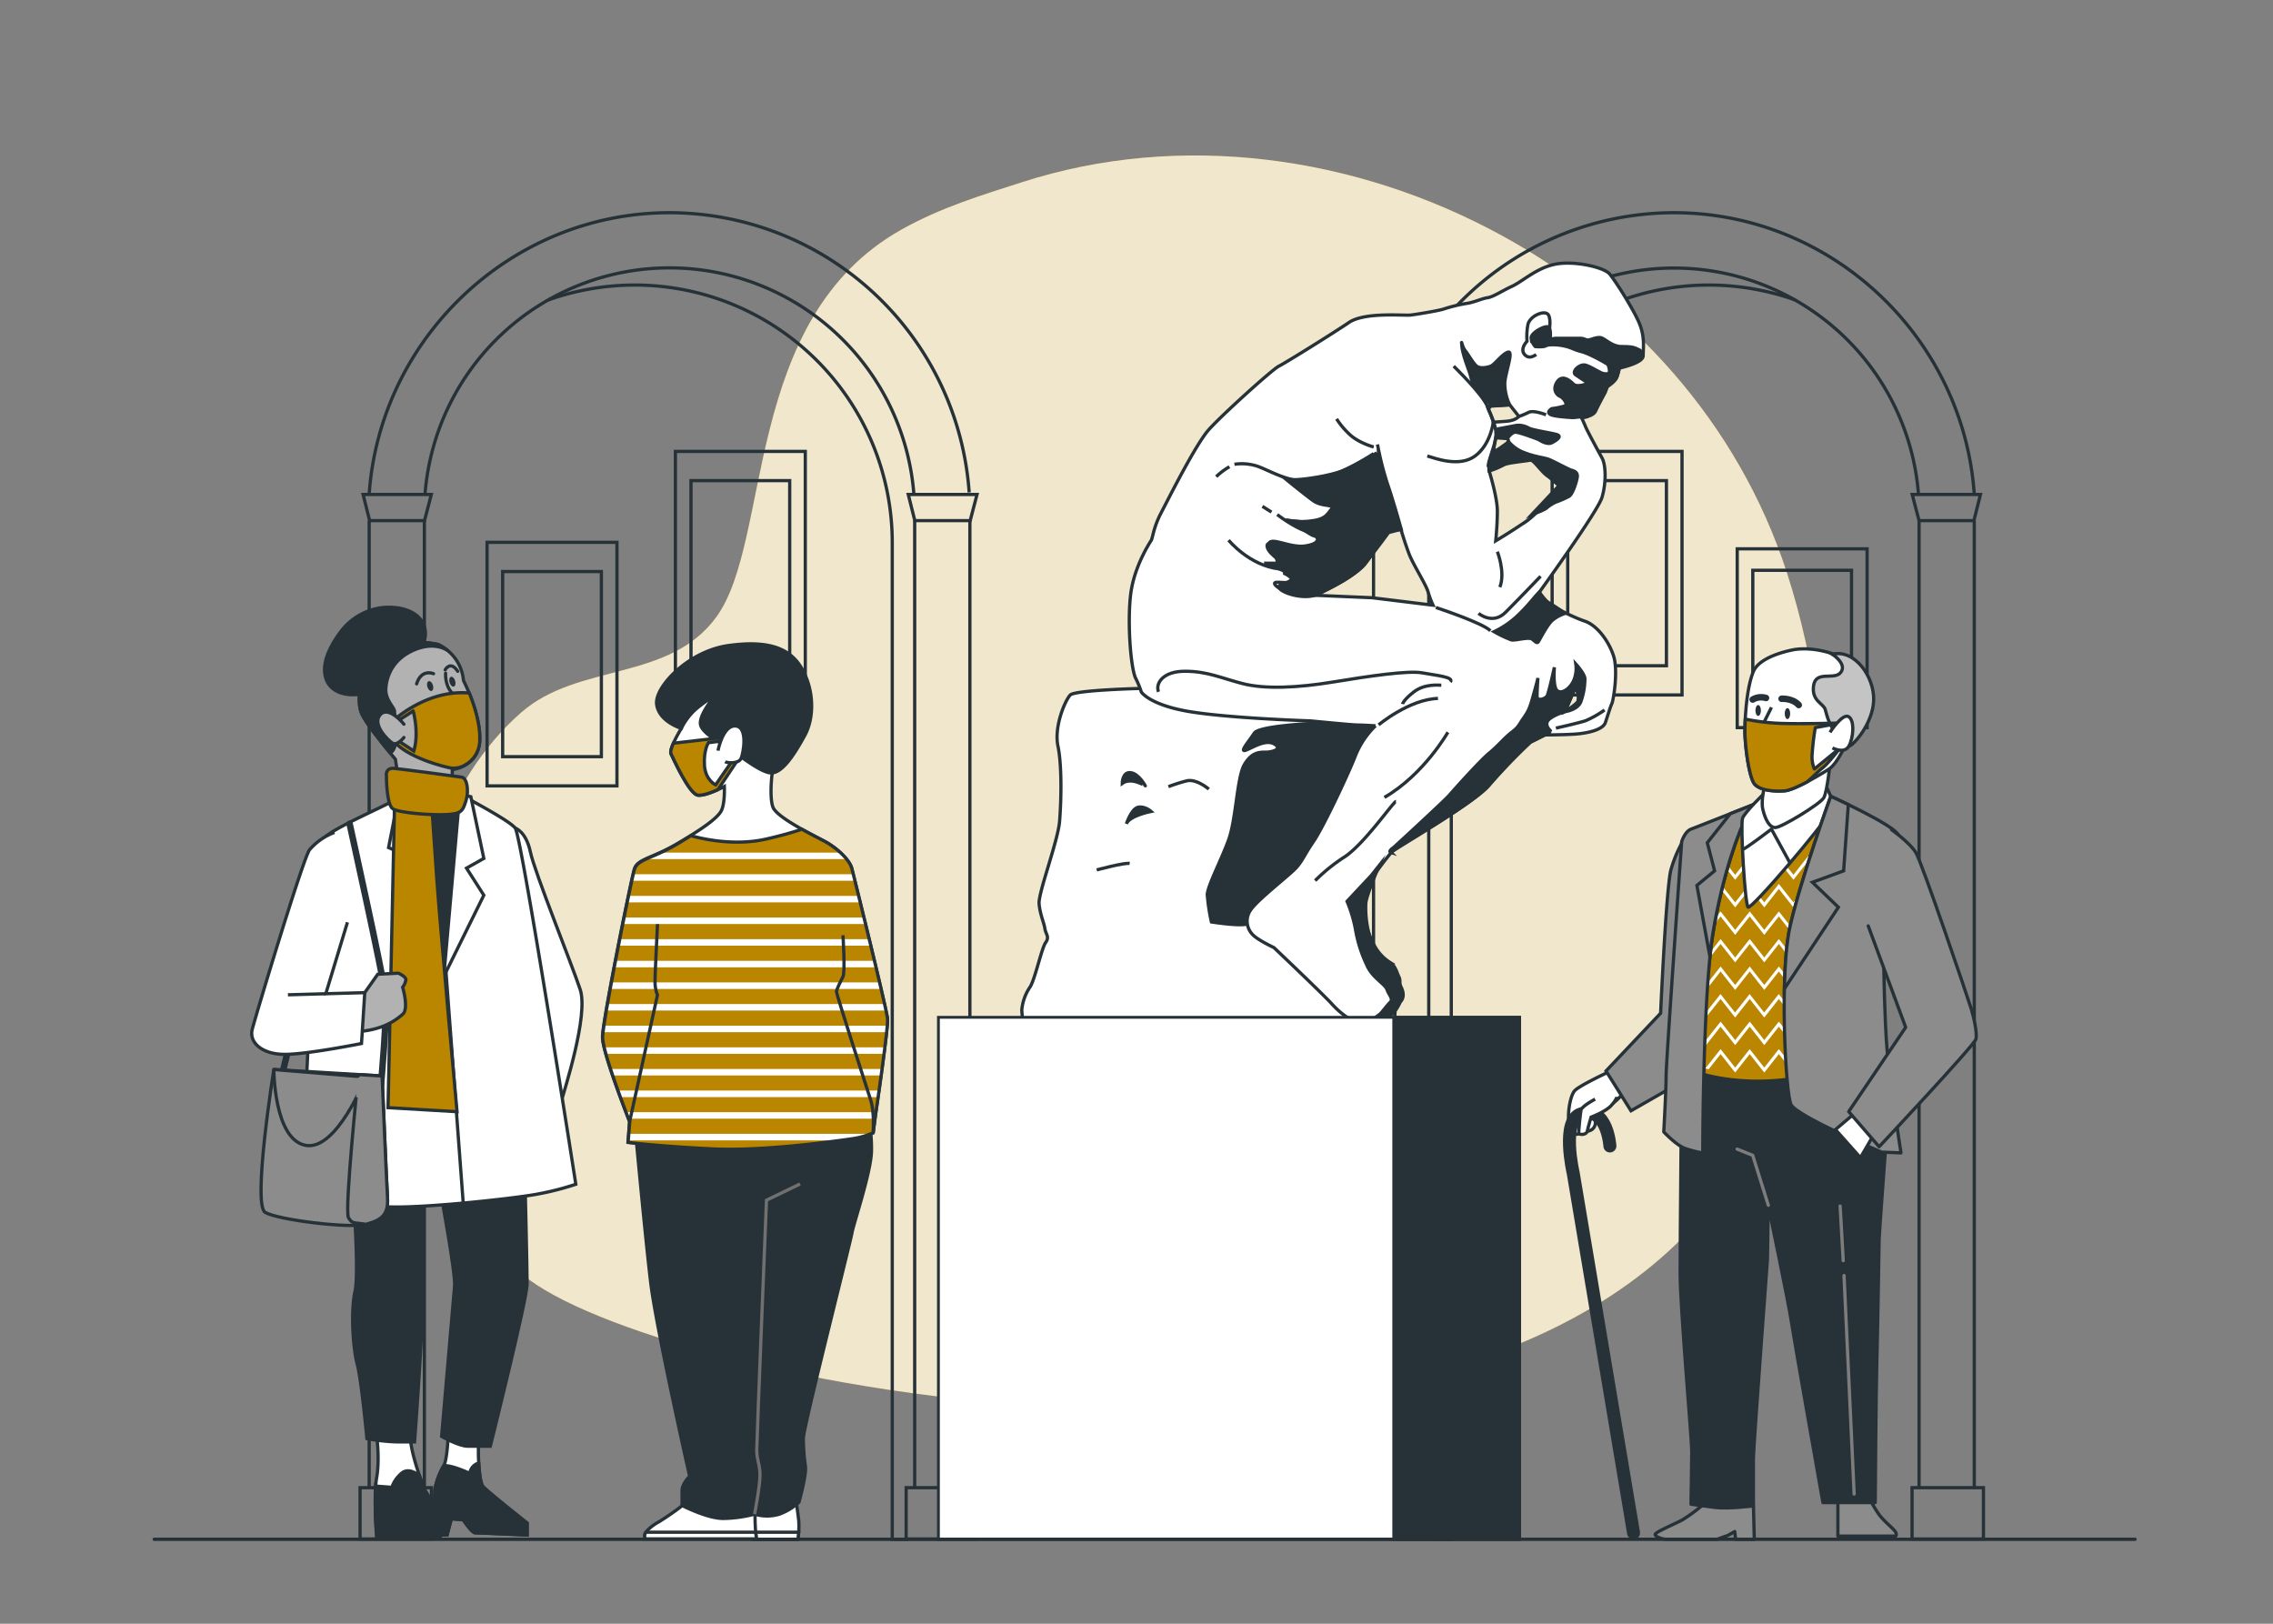 <svg xmlns="http://www.w3.org/2000/svg" viewBox="0 0 700 500"><rect x="0" y="0" width="700" height="500" fill="#808080" stroke="none"/><g id="freepik--background-simple--inject-106"><path d="M540.73,349.84c25.5-51,27.22-118.91,9.61-173.37-15.16-46.89-48.89-82.65-87.85-103.95-45.2-24.71-99.08-32.06-147.58-16.47-12.77,4.1-25.19,7.86-37.22,14.6-49.32,27.62-39.8,95.69-57.1,119.37-14.56,19.92-42.4,14-60,29.31-47.36,41.2-47.48,145.32,7.16,177.87C225.78,431.73,477.56,476.12,540.73,349.84Z" style="fill:#BA8600"></path><path d="M540.73,349.84c25.5-51,27.22-118.91,9.61-173.37-15.16-46.89-48.89-82.65-87.85-103.95-45.2-24.71-99.08-32.06-147.58-16.47-12.77,4.1-25.19,7.86-37.22,14.6-49.32,27.62-39.8,95.69-57.1,119.37-14.56,19.92-42.4,14-60,29.31-47.36,41.2-47.48,145.32,7.16,177.87C225.78,431.73,477.56,476.12,540.73,349.84Z" style="fill:#fff;opacity:0.8"></path></g><g id="freepik--Pictures--inject-106"><rect x="208" y="139" width="40" height="75" style="fill:none;stroke:#263238;stroke-miterlimit:10"></rect><rect x="212.8" y="148" width="30.4" height="57" style="fill:none;stroke:#263238;stroke-miterlimit:10"></rect><rect x="478" y="139" width="40" height="75" style="fill:none;stroke:#263238;stroke-miterlimit:10"></rect><rect x="482.8" y="148" width="30.4" height="57" style="fill:none;stroke:#263238;stroke-miterlimit:10"></rect><rect x="535" y="169" width="40" height="55.06" style="fill:none;stroke:#263238;stroke-miterlimit:10"></rect><rect x="539.8" y="175.61" width="30.4" height="41.85" style="fill:none;stroke:#263238;stroke-miterlimit:10"></rect><rect x="150" y="167" width="40" height="75" style="fill:none;stroke:#263238;stroke-miterlimit:10"></rect><rect x="154.8" y="176" width="30.4" height="57" style="fill:none;stroke:#263238;stroke-miterlimit:10"></rect></g><g id="freepik--Gates--inject-106"><path d="M168.8,92.39a79.27,79.27,0,0,1,26.71-4.61h0a79.28,79.28,0,0,1,79.27,79.28V474h5" style="fill:none;stroke:#263238;stroke-miterlimit:10"></path><path d="M113.69,458.08V160.32m185,0V458m-185-305.81c3.29-48,43.64-86.69,92.5-86.69a92.62,92.62,0,0,1,92.28,86.13m-17,.93a75.5,75.5,0,0,0-150.56-.65M281.69,458.12V160.32m-151,0V458.08" style="fill:none;stroke:#263238;stroke-miterlimit:10"></path><polygon points="130.73 160.32 113.83 160.32 111.82 152.26 132.83 152.26 130.73 160.32" style="fill:none;stroke:#263238;stroke-miterlimit:10"></polygon><polygon points="298.78 160.32 281.73 160.32 279.71 152.26 300.89 152.26 298.78 160.32" style="fill:none;stroke:#263238;stroke-miterlimit:10"></polygon><rect x="110.89" y="458.1" width="21.99" height="15.8" style="fill:none;stroke:#263238;stroke-miterlimit:10"></rect><rect x="279.06" y="458.1" width="21.99" height="15.8" style="fill:none;stroke:#263238;stroke-miterlimit:10"></rect><path d="M552.93,92.39a79.31,79.31,0,0,0-26.71-4.61h0a79.29,79.29,0,0,0-79.28,79.28V474h-5" style="fill:none;stroke:#263238;stroke-miterlimit:10"></path><path d="M608,458.08V160.32m-185,0V458M608,152.19c-3.28-48-43.63-86.69-92.49-86.69a92.61,92.61,0,0,0-92.28,86.13m17,.93a75.51,75.51,0,0,1,150.57-.65M440,458.12V160.32m151,0V458.08" style="fill:none;stroke:#263238;stroke-miterlimit:10"></path><polygon points="591 160.32 607.89 160.32 609.91 152.26 588.89 152.26 591 160.32" style="fill:none;stroke:#263238;stroke-miterlimit:10"></polygon><polygon points="422.94 160.32 440 160.32 442.01 152.26 420.83 152.26 422.94 160.32" style="fill:none;stroke:#263238;stroke-miterlimit:10"></polygon><rect x="588.84" y="458.1" width="21.99" height="15.8" transform="translate(1199.67 932) rotate(180)" style="fill:none;stroke:#263238;stroke-miterlimit:10"></rect><rect x="420.68" y="458.1" width="21.99" height="15.8" transform="translate(863.34 932) rotate(180)" style="fill:none;stroke:#263238;stroke-miterlimit:10"></rect></g><g id="freepik--character-3--inject-106"><path d="M524.87,463a50.33,50.33,0,0,1-6.73,5c-2.64,1.44-8.65,3.85-8.41,4.57s2.16,1.44,3.85,1.44h15.14l3.36-1.2,2.16-1.2.25,2.4h5.76L540,463.67Z" style="fill:#8c8c8c;stroke:#263238;stroke-linecap:round;stroke-linejoin:round"></path><path d="M566,461.5V473h17.78s.48-.24,0-1.2-3.36-3.13-5-5.29a37,37,0,0,1-3.36-5.77Z" style="fill:#8c8c8c;stroke:#263238;stroke-linecap:round;stroke-linejoin:round"></path><path d="M517.9,331.25s-.48,50.23-.48,60.8S521,443,521,446.84s-.24,16.35-.24,16.35,3.36.48,7.45,1,11.77-.48,11.77-.48V449c0-3.13,4.33-61.29,4.33-61.29l.24-16.58s6.25,30,7,35.09,9.85,56.47,9.85,56.47h16.1s.24-34.36.48-42.77.72-36.77.72-38.21,2.41-33.89,2.41-33.89l-3.85-19.47-58.4-1.44Z" style="fill:#263238;stroke:#263238;stroke-linecap:round;stroke-linejoin:round"></path><polyline points="544.58 371.14 539.77 355.76 534.97 353.84" style="fill:none;stroke:#7d7d7d;stroke-linecap:round;stroke-linejoin:round"></polyline><line x1="566.69" y1="371.38" x2="567.65" y2="388.2" style="fill:none;stroke:#7d7d7d;stroke-linecap:round;stroke-linejoin:round"></line><line x1="567.89" y1="392.77" x2="571.01" y2="460.06" style="fill:none;stroke:#7d7d7d;stroke-linecap:round;stroke-linejoin:round"></line><path d="M496,329.81s-9.37,4.32-11,6-2.64,8.66-1.44,11.78,3.36,1,5.28.72a2.57,2.57,0,0,0,2.41-3.12c-.24-1.44.48-2.89,1.44-3.13s5.77-2.88,7.21-5.76S496,329.81,496,329.81Z" style="fill:#fff;stroke:#263238;stroke-miterlimit:10"></path><path d="M495.79,352.88S495,340.52,486.9,343c-6.25,1.93-2.4,18.27-2.4,18.27l18.57,110.76" style="fill:none;stroke:#263238;stroke-linecap:round;stroke-miterlimit:10;stroke-width:4px"></path><path d="M491.23,338.46s-4.09,2.16-4.33,3.36-.72,6.25-.72,7,2.4.72,2.64-.48S490,344,490,344s4.56-1.69,6.24-3.61,1.69-2.64,1.69-2.64" style="fill:#fff;stroke:#263238;stroke-miterlimit:10"></path><path d="M519.83,256.51A39.49,39.49,0,0,0,514.54,268c-1.44,6-3.13,44-3.13,44l-16.82,17.79,7.69,12.25,13-7.45s2.16-17.54,4.08-32,5-44,5.29-44.94S522,254.59,519.83,256.51Z" style="fill:#8c8c8c;stroke:#263238;stroke-miterlimit:10"></path><path d="M519.34,329.09s14.66,6.72,36.53,2.4c0,0,.24-2.4,5.53-29.8s8.89-49,8.89-49a21.8,21.8,0,0,0-9.37-5.76c-5.77-1.69-22.59,2.64-27.64,4.8S519.34,319,519.34,329.09Z" style="fill:#BA8600;stroke:#263238;stroke-linecap:round;stroke-linejoin:round"></path><path d="M556.79,314.58l-4.49,5.7-4.48-5.7-4.49,5.7-4.48-5.7-4.49,5.7-4.48-5.7-4.49,5.7-3.77-4.8q-.09.69-.15,1.35l3.92,5,4.49-5.69,4.48,5.69,4.49-5.69,4.48,5.69,4.49-5.69,4.48,5.69,4.49-5.69.74.94c.07-.4.15-.82.23-1.24Z" style="fill:#fff"></path><path d="M525.39,296.36l4.49-5.69,4.48,5.69,4.49-5.69,4.48,5.69,4.49-5.69,4.48,5.69,4.49-5.69,4.48,5.69.27-.34.39-2-.66.83-4.48-5.69-4.49,5.69-4.48-5.69-4.49,5.69-4.48-5.69-4.49,5.69-4.48-5.69-4.49,5.69-.87-1.11c-.06.43-.13.86-.19,1.29Z" style="fill:#fff"></path><path d="M529.62,265.56l.26-.33,4.48,5.69,4.49-5.69,4.48,5.69,4.49-5.69,4.48,5.69,4.49-5.69,4.48,5.69,4.48-5.69,1.16,1.47c.08-.43.15-.85.22-1.26l-1.38-1.74-4.48,5.69-4.48-5.69-4.49,5.69-4.48-5.69-4.49,5.69-4.48-5.69-4.49,5.69L530,263.87C529.88,264.42,529.75,265,529.62,265.56Z" style="fill:#fff"></path><path d="M555.94,325.67c.1-.58.22-1.23.36-2l-4,5.08-4.48-5.7-4.49,5.7-4.48-5.7-4.49,5.7-4.48-5.7-4.49,5.7-4.48-5.7-.07.08c-.05.61-.09,1.18-.12,1.7l.19-.24,3.23,4.1c.61.18,1.3.37,2.06.57l3.68-4.67,4.48,5.69,4.49-5.69,4.48,5.69,4.49-5.69,4.45,5.64h.08Z" style="fill:#fff"></path><path d="M561.27,277.87l-4.48-5.69-4.49,5.69-4.48-5.69-4.49,5.69-4.48-5.69-4.49,5.69-4.48-5.69L527.66,275c-.12.66-.25,1.33-.37,2l2.59-3.28,4.48,5.69,4.49-5.69,4.48,5.69,4.49-5.69,4.48,5.69,4.49-5.69,4.48,5.69,4.37-5.55.27-1.48-.16-.19Z" style="fill:#fff"></path><path d="M529.88,299.15l4.48,5.69,4.49-5.69,4.48,5.69,4.49-5.69,4.48,5.69,4.49-5.69,3.34,4.25.24-1.24-3.58-4.54-4.49,5.69-4.48-5.69-4.49,5.69-4.48-5.69-4.49,5.69-4.48-5.69-4.49,5.69-1.91-2.43-.18,1.31,2.09,2.65Z" style="fill:#fff"></path><path d="M529.88,307.63l4.48,5.7,4.49-5.7,4.48,5.7,4.49-5.7,4.48,5.7,4.49-5.7,2,2.59c.08-.4.16-.82.24-1.24l-2.27-2.88-4.49,5.69-4.48-5.69-4.49,5.69-4.48-5.69-4.49,5.69-4.48-5.69-4.49,5.69-2.88-3.66c-.06.45-.12.89-.17,1.32l3,3.88Z" style="fill:#fff"></path><path d="M556.79,280.66l-4.49,5.69-4.48-5.69-4.49,5.69-4.48-5.69-4.49,5.69-4.48-5.69-4.13,5.24c-.11.64-.21,1.28-.31,1.93l4.44-5.64,4.48,5.69,4.49-5.69,4.48,5.69,4.49-5.69,4.48,5.69,4.49-5.69,4.48,5.69,2.36-3c.12-.68.25-1.34.37-2l-2.73,3.46Z" style="fill:#fff"></path><path d="M543.38,246.41s-20.67,8.18-22.59,8.9-2.89,3.84-2.89,3.84-4.8,67.77-4.8,72.1-.72,17.3-.72,17.3,3.84,4.09,6.48,5.05a36.08,36.08,0,0,0,5.53,1.44s0-48.3,3.13-67.53,8.65-33.16,10.33-35.81S543.38,246.41,543.38,246.41Z" style="fill:#8c8c8c;stroke:#263238;stroke-linecap:round;stroke-linejoin:round"></path><path d="M543.38,246.41l-10.53,4.16-7.07,8.94,2.25,8.65-5.45,4.49,4,21.88c.27-2.61.56-5,.9-7,3.12-19.23,8.65-33.16,10.33-35.81S543.38,246.41,543.38,246.41Z" style="fill:#8c8c8c;stroke:#263238;stroke-linecap:round;stroke-miterlimit:10"></path><path d="M543.38,244.25s-6,5.77-6.73,7.69.72,26.44,1.68,27.4,23.55-25.72,24.75-28.6,1.45-3.84.72-5.53-1.2-2.64-1.2-2.64Z" style="fill:#fff;stroke:#263238;stroke-linecap:round;stroke-linejoin:round"></path><path d="M536.65,261.56c.72,0,8.89-6.25,8.89-6.25l5.53,10.09" style="fill:#fff;stroke:#263238;stroke-linecap:round;stroke-linejoin:round"></path><path d="M563.8,245.21s-9.13,25.24-12.49,39.9-1.44,51.43.24,55,27.88,14.66,27.88,14.66l6,.24s-3.6-23.07-4.32-32.2-1-24-1-28.36,5.76-34.13,4.56-37.25S563.8,245.21,563.8,245.21Z" style="fill:#8c8c8c;stroke:#263238;stroke-linecap:round;stroke-linejoin:round"></path><path d="M569.21,247.76c-3.09-1.5-5.41-2.55-5.41-2.55s-9.13,25.24-12.49,39.9c-1.09,4.76-1.63,11.85-1.79,19.38l16.63-25.12-8-7.69,9.62-3.52Z" style="fill:#8c8c8c;stroke:#263238;stroke-linecap:round;stroke-miterlimit:10"></path><path d="M563.8,233.2s-1,10.57-2.16,12.49-13,9.14-14.9,9.14-3.12-2.65-3.84-5.53c-.53-2.11.1-5.37.47-7,.14-.59.25-1,.25-1Z" style="fill:#fff;stroke:#263238;stroke-linecap:round;stroke-linejoin:round"></path><path d="M552.75,200s-10.57,1.68-12.74,6.73-2.64,14.66-2.64,18.51,1.2,14.42,3.12,16.34,6.24,2.14,9.14,1.92c3.12-.24,11.53-5.29,13.69-6.73s4.33-6,4.33-6a31.85,31.85,0,0,1,4.57-5.52c2.4-2.17,3.6-11.54,1.68-16.83S560.92,198.83,552.75,200Z" style="fill:#fff;stroke:#263238;stroke-miterlimit:10"></path><path d="M564.29,201.47s4.56,2.89,2.64,5.53-7.69-.72-8.41,4.09,3.12,5.52,3.6,7.45,1.68,6,3.37,6.73,2.4,4.8,3.84,4.56,7.45-7,7.69-14.18S571.25,199.79,564.29,201.47Z" style="fill:#c4c4c4;stroke:#263238;stroke-miterlimit:10"></path><path d="M566.93,222.62s-14.9.48-20.91,0a66,66,0,0,1-8.54-1.19c-.08,1.53-.11,2.87-.11,3.84,0,3.84,1.2,14.42,3.12,16.34s6.24,2.14,9.14,1.92c1.5-.12,4.25-1.35,6.92-2.77,2-1.69,3.46-3.33,4.61-4.2,1.92-1.44,5.53-6.25,5.53-6.25l-7.93,6.49a9.84,9.84,0,0,1-.72-4.08,82.28,82.28,0,0,1,1-8.66Z" style="fill:#BA8600;stroke:#263238;stroke-linecap:round;stroke-linejoin:round"></path><path d="M548.66,215.17s3.37-.24,5.29,1.93" style="fill:none;stroke:#263238;stroke-linecap:round;stroke-miterlimit:10;stroke-width:2px"></path><path d="M543.86,214.93a5.14,5.14,0,0,0-4.09.48" style="fill:none;stroke:#263238;stroke-linecap:round;stroke-miterlimit:10;stroke-width:2px"></path><path d="M551.31,219.74c0,.93-.38,1.68-.84,1.68s-.84-.75-.84-1.68.37-1.68.84-1.68S551.31,218.81,551.31,219.74Z" style="fill:#263238"></path><path d="M542.3,218.78c0,.93-.38,1.68-.85,1.68s-.84-.75-.84-1.68.38-1.68.84-1.68S542.3,217.85,542.3,218.78Z" style="fill:#263238"></path><line x1="545.54" y1="217.82" x2="543.38" y2="222.14" style="fill:none;stroke:#263238;stroke-miterlimit:10"></line><path d="M563.56,225.51s3.85-6,5.77-4.81,1.44,6.73,0,9.13-5,.48-5,.48" style="fill:#fff;stroke:#263238;stroke-miterlimit:10"></path><polygon points="571.5 342.54 565.25 347.83 572.94 356.48 577.26 349.03 571.5 342.54" style="fill:#fff;stroke:#263238;stroke-linecap:round;stroke-linejoin:round"></polygon><path d="M575.34,285.11l11.54,31.24L569.33,342.3l9.37,10.82S608,321.88,608.5,320s-.72-7-1.44-9.37S591.92,265.64,590,262.52s-7.45-7-7.45-7" style="fill:#8c8c8c;stroke:#263238;stroke-linecap:round;stroke-linejoin:round"></path></g><g id="freepik--character-2--inject-106"><path d="M231.71,474h14a25,25,0,0,0,.27-5.73c-.27-2.46-.82-6.14-.82-6.14l-14.87.14Z" style="fill:#fff;stroke:#263238;stroke-miterlimit:10"></path><path d="M231.46,471.87l.25,2.13h14s.16-.94.26-2.18h-13.9Z" style="fill:#fff;stroke:#263238;stroke-miterlimit:10"></path><path d="M210.83,463.08a88.56,88.56,0,0,1-7.78,5.46c-2.31,1.23-4.5,3.14-4.5,4.23v1.09h34.38a57.43,57.43,0,0,1-.4-6.82,17.51,17.51,0,0,0-.55-5.32l-19.92-1Z" style="fill:#fff;stroke:#263238;stroke-miterlimit:10"></path><path d="M232.66,471.82H198.93a1.82,1.82,0,0,0-.38.95v1.09h34.38A9.48,9.48,0,0,0,232.66,471.82Z" style="fill:#fff;stroke:#263238;stroke-miterlimit:10"></path><path d="M195.72,348.58s3,32.34,4.67,46.34,12,59.66,12,59.66-2.34,2.34-2.34,4.34v4.66s7.67,4,12.67,4a40,40,0,0,0,9.67-1.33,13.14,13.14,0,0,0,7.66,0,17.82,17.82,0,0,0,6-3.67s2.34-8.33,2-11a66,66,0,0,1-.66-8.66c0-3.34,14.66-61,15-63.34s6-19,6-25.33a46.83,46.83,0,0,0-1-10.33l-69.34.66S196.05,344.92,195.72,348.58Z" style="fill:#263238;stroke:#263238;stroke-miterlimit:10"></path><path d="M246.39,364.58l-10.34,5s-3,74-3,77,1,4.34,1,7.67-1.66,12-1.66,12" style="fill:none;stroke:#707070;stroke-miterlimit:10"></path><path d="M209.83,224.28s-3.92,6.38-3.18,7.85,5.64,12.5,8.33,12.75,8.09-2.7,8.09-2.7.25,5.39-1,7.6-5.64,5.39-13.48,10-12.26,4.66-13.24,7.84-9.81,46.83-9.81,51.73,8.34,26,8.34,26l-.49,6.37s10.05,1.23,26.23,2,39.71-2.7,43.15-3.19a25,25,0,0,0,6.12-1.71l.74-5.64s3.92-26.48,3.68-29.42-10.3-43.63-11-46.33-4.66-6.37-8.34-8.34-14.71-7.35-15.93-10.54-.25-12,.24-12.74,4.17-3.44-.73-14-13.24-15-19.86-12S209.83,224.28,209.83,224.28Z" style="fill:#fff;stroke:#263238;stroke-miterlimit:10"></path><path d="M224.54,230.17s-8.33-3.93-8.82-7.11,4.66-9.07,4.66-9.07-5.15,3.18-7.36,5.64a19.81,19.81,0,0,0-3.19,4.65s-6.86-2-7.6-7.35S212,200.5,224.3,198.79s19.12.73,22.8,7.35,3.67,15,.73,20.35S241,238.26,237.29,238,224.54,230.17,224.54,230.17Z" style="fill:#263238;stroke:#263238;stroke-miterlimit:10"></path><path d="M226.5,232.86l-6.12,8.83s-3.19-1.47-3.44-6.13,1.23-6.86,1.23-6.86l5.64-.74v-1l-16.43,1.9c-.61,1.38-1,2.68-.73,3.25.73,1.47,5.64,12.5,8.33,12.75,1.64.14,4.27-.88,6.08-1.71.34-.44.54-.75.54-.75l5.39-8.09Z" style="fill:#BA8600;stroke:#263238;stroke-miterlimit:10"></path><path d="M221.11,231.15s1.47-7.85,5.39-7.6,2.46,8.33,1.72,10-4.17,1.47-4.9,1" style="fill:#fff;stroke:#263238;stroke-miterlimit:10"></path><path d="M268.91,348.82l.74-5.64s3.92-26.48,3.68-29.42-10.3-43.63-11-46.33-4.66-6.37-8.34-8.34c-1.51-.8-4.25-2.18-7.05-3.75-2.9,1-6.51,2-10.85,3-9.58,2.21-19.16.13-23.33-1q-1.87,1.17-4.12,2.51c-7.85,4.66-12.26,4.66-13.24,7.84s-9.81,46.83-9.81,51.73,8.34,26,8.34,26l-.49,6.37s10.05,1.23,26.23,2,39.71-2.7,43.15-3.19A25,25,0,0,0,268.91,348.82Z" style="fill:#BA8600"></path><path d="M188,329.16c.22.66.44,1.33.67,2h82.69c.09-.66.18-1.33.28-2Z" style="fill:#fff"></path><path d="M186.06,322.5c.14.62.31,1.29.51,2h85.68c.09-.68.18-1.35.26-2Z" style="fill:#fff"></path><path d="M270.43,337.82c.09-.63.18-1.3.28-2H190.3c.25.69.49,1.36.73,2Z" style="fill:#fff"></path><path d="M263.26,271.21c-.2-.77-.36-1.44-.51-2H195c-.12.55-.27,1.22-.45,2Z" style="fill:#fff"></path><path d="M193.61,349.15l-.15,2h64.91c2.16-.29,3.71-.52,4.42-.62a26.43,26.43,0,0,0,5.32-1.38Z" style="fill:#fff"></path><path d="M269.75,342.48h-77c.31.82.57,1.51.77,2h75.93l.17-1.3S269.69,342.93,269.75,342.48Z" style="fill:#fff"></path><path d="M186,315.84c-.11.77-.2,1.43-.26,2h87.36c.08-.74.14-1.42.19-2Z" style="fill:#fff"></path><path d="M192.16,282.53c-.13.66-.26,1.33-.4,2h74.78c-.16-.67-.33-1.34-.49-2Z" style="fill:#fff"></path><path d="M193.54,275.87c-.14.64-.28,1.31-.42,2h71.79l-.5-2Z" style="fill:#fff"></path><path d="M187.05,309.18c-.12.69-.24,1.36-.35,2h86.14c-.12-.59-.27-1.26-.44-2Z" style="fill:#fff"></path><path d="M198.88,264.55h61.78a20.57,20.57,0,0,0-1.89-2H203.42C201.6,263.39,200.09,264,198.88,264.55Z" style="fill:#fff"></path><path d="M188.26,302.52c-.13.67-.25,1.34-.37,2h83.45c-.15-.65-.31-1.31-.47-2Z" style="fill:#fff"></path><path d="M189.52,295.86c-.12.67-.25,1.33-.38,2h80.62c-.15-.66-.31-1.33-.47-2Z" style="fill:#fff"></path><path d="M190.83,289.2c-.13.66-.27,1.33-.4,2h77.73l-.48-2Z" style="fill:#fff"></path><path d="M268.91,348.82l.74-5.64s3.92-26.48,3.68-29.42-10.3-43.63-11-46.33-4.66-6.37-8.34-8.34c-1.51-.8-4.25-2.18-7.05-3.75-2.9,1-6.51,2-10.85,3-9.58,2.21-19.16.13-23.33-1q-1.87,1.17-4.12,2.51c-7.85,4.66-12.26,4.66-13.24,7.84s-9.81,46.83-9.81,51.73,8.34,26,8.34,26l-.49,6.37s10.05,1.23,26.23,2,39.71-2.7,43.15-3.19A25,25,0,0,0,268.91,348.82Z" style="fill:none;stroke:#263238;stroke-miterlimit:10"></path><path d="M193.9,345.39l8.58-39a10.63,10.63,0,0,1-.74-4.42c0-2.94.74-16.66.74-17.4" style="fill:none;stroke:#263238;stroke-miterlimit:10"></path><path d="M259.6,288s.73,11.28,0,12.75-2,3.92-2,4.66,9.31,29.66,10.54,33.34.73,10.05.73,10.05" style="fill:none;stroke:#263238;stroke-miterlimit:10"></path></g><g id="freepik--character-1--inject-106"><path d="M138,442.67s-.33,7-1.33,8.66a21.86,21.86,0,0,0-2.67,7c-.33,2.34,0,14.34,0,14.34h3.67l1.33-5,3.67.33s2.66,4,3.66,4,16,.67,16,.67V469s-12.66-10-13.66-11.33-1.34-7.67-1.34-10.34v-4Z" style="fill:#fff;stroke:#263238;stroke-miterlimit:10"></path><path d="M134,472.67h3.67l1.33-5,3.67.33s2.66,4,3.66,4,16,.67,16,.67V469s-12.66-10-13.66-11.33c-.69-.92-1.06-4.21-1.23-7a1.57,1.57,0,0,0-1.11.36,3.8,3.8,0,0,0-1.66,2.67s-5.67-2.67-8-2.34a21.86,21.86,0,0,0-2.67,7C133.67,460.67,134,472.67,134,472.67Z" style="fill:#263238;stroke:#263238;stroke-miterlimit:10"></path><path d="M135.67,367s4.66,25,4.33,29-4,46.33-4,46.33,5.33,3,8,3h7s11.33-45.33,11.33-50-.66-32.33-.66-32.33Z" style="fill:#263238;stroke:#263238;stroke-miterlimit:10"></path><path d="M116,442s1,7.33,0,13,0,18,0,18h19.67a6.84,6.84,0,0,0,.66-5.67c-1-3.33-4.66-6-6-9.66s-3.66-10.34-4-15S116,442,116,442Z" style="fill:#fff;stroke:#263238;stroke-miterlimit:10"></path><path d="M136.33,467.33c-1-3.33-4.66-6-6-9.66-.34-.95-.75-2.09-1.18-3.35H129s-3-2.66-5.33-.66a9.88,9.88,0,0,0-3,4.33l-5-.38A126.06,126.06,0,0,0,116,473h19.67A6.84,6.84,0,0,0,136.33,467.33Z" style="fill:#263238;stroke:#263238;stroke-miterlimit:10"></path><path d="M108.67,366.33s2,25.34.66,31.34S108.67,415,110,420s3,23,3,23a61.38,61.38,0,0,0,9,1h5.67S130,413,130,403.67v-37Z" style="fill:#263238;stroke:#263238;stroke-miterlimit:10"></path><path d="M158.67,255s3.33,1,4.66,7.33,12.67,34.34,15.34,42.34-5,31.33-5.67,34-16.67-74.67-17-78S156.33,253.67,158.67,255Z" style="fill:#fff;stroke:#263238;stroke-miterlimit:10"></path><line x1="86.67" y1="331.67" x2="99.67" y2="279" style="fill:#fff;stroke:#263238;stroke-linecap:round;stroke-miterlimit:10;stroke-width:2px"></line><path d="M122.67,245.67l-1.13.67C117,249.05,100.44,255.84,99,259c-1.67,3.67-6.33,110.67-6.33,110.67s18,2,29.66,2,36.34-2.67,43.34-4a87.1,87.1,0,0,0,11.66-3s-16.66-107-18.66-109.67-19.39-11.61-19.39-11.61S127.67,241,122.67,245.67Z" style="fill:#fff;stroke:#263238;stroke-miterlimit:10"></path><line x1="137.33" y1="299" x2="142.67" y2="370.67" style="fill:#fff;stroke:#263238;stroke-miterlimit:10"></line><polygon points="145 245.33 149 264.33 143.67 267.33 149 275.67 137 300 121.33 267.67 126.33 264 119.67 261 122.67 245.67 132.67 242.67 145 245.33" style="fill:#fff;stroke:#263238;stroke-miterlimit:10"></polygon><polygon points="125.33 248.33 137 297 141.33 247.67 131 242.33 125.33 248.33" style="fill:#263238;stroke:#263238;stroke-miterlimit:10"></polygon><path d="M121.5,247.83l-2,93.25,21.25,1.25s-5.25-57.5-6.25-72L133,248.58Z" style="fill:#BA8600;stroke:#263238;stroke-miterlimit:10"></path><path d="M118.87,187a18.83,18.83,0,0,0-14.14,7.78c-2.5,3.4-5.19,8.14-4.73,12.37.83,7.66,9.83,7.66,14.5,5.66s16.17-11.66,16.5-17.16S126.33,187,119.83,187Z" style="fill:#263238;stroke:#263238;stroke-linecap:round;stroke-linejoin:round"></path><path d="M134.9,198.45s-10.8-2.63-17.51,2.62-7.88,14.89-5.84,19,10.22,13.72,10.22,13.72l1.16,7.88,16.35,1.75V237s8.17-.88,8.46-9.05-5-18.38-5-18.38A13.52,13.52,0,0,0,134.9,198.45Z" style="fill:#b2b2b2;stroke:#263238;stroke-linecap:round;stroke-linejoin:round"></path><path d="M120.89,222.09l-.29,5.25c4.09,6.13,17.51,9,17.51,9a6.67,6.67,0,0,0,5.08-.76,8.71,8.71,0,0,0,4.55-7.71c.18-5-1.71-10.74-3.21-14.46C131.3,212.19,120.89,222.09,120.89,222.09Zm6.54,9.16-5.57-3.68-.36-4.94,5.75-3.69S129.14,225.68,127.43,231.25Z" style="fill:#BA8600;stroke:#263238;stroke-miterlimit:10"></path><path d="M134.9,198.45s-10.8-2.63-17.51,2.62-7.88,14.89-5.84,19c1.48,3,6.12,8.76,8.61,11.79a2.62,2.62,0,0,0,1-1c1.83-3.16.33-10.66.33-11.83s-2.83-3.5-2.67-6.83,1.67-9.17,9-12.17c5-2,8.32-.78,10,.24A13.61,13.61,0,0,0,134.9,198.45Z" style="fill:#263238;stroke:#263238;stroke-linecap:round;stroke-linejoin:round"></path><path d="M124.39,223s-4.67-5.84-7.29-2.92,2.33,7.88,3.79,8.76,3.5-1.75,3.5-1.75" style="fill:#b2b2b2;stroke:#263238;stroke-linecap:round;stroke-linejoin:round"></path><path d="M133.32,211c.25.83.07,1.61-.4,1.76s-1.06-.42-1.31-1.24-.06-1.62.41-1.76S133.08,210.16,133.32,211Z" style="fill:#263238"></path><path d="M140.17,209.65c.25.83.07,1.61-.4,1.76s-1.06-.42-1.31-1.24-.06-1.62.41-1.76S139.93,208.82,140.17,209.65Z" style="fill:#263238"></path><path d="M137.23,207.3s-.29,3.73,1.94,6" style="fill:none;stroke:#263238;stroke-linecap:round;stroke-linejoin:round"></path><path d="M133.51,207.45s-3.72-1.64-5.21,3.13" style="fill:none;stroke:#263238;stroke-linecap:round;stroke-linejoin:round"></path><path d="M137.09,206.26s1.63-3,3.87.45" style="fill:none;stroke:#263238;stroke-linecap:round;stroke-linejoin:round"></path><path d="M119,239.08s0,8.75,2,10,12,2,16.5,1.75,5-1,6-4.25.25-7-1.25-7.25S122,236.58,121,236.58,118.75,237.08,119,239.08Z" style="fill:#BA8600;stroke:#263238;stroke-miterlimit:10"></path><path d="M107.67,253.67s10.33,46.66,11,52.66S117.33,334,117.33,334" style="fill:none;stroke:#263238;stroke-linecap:round;stroke-miterlimit:10;stroke-width:2px"></path><path d="M112.33,305.67l4-5.67,6.34-.33s2.33,1,2.33,2a5.12,5.12,0,0,1-1,2.33s2,6.67,0,8.33a20,20,0,0,1-8,4.34,26.64,26.64,0,0,1-6.33,1L108.33,307Z" style="fill:#b2b2b2;stroke:#263238;stroke-miterlimit:10"></path><path d="M103,256.33a18.9,18.9,0,0,0-7.67,5.34c-2,2.66-16.66,51.33-17.66,55.33s3,7.67,10,7.67,23.66-3.34,23.66-3.34l1-15.66-12,.33L107,284" style="fill:#fff;stroke:#263238;stroke-miterlimit:10"></path><line x1="100.33" y1="306" x2="88.67" y2="306.33" style="fill:#fff;stroke:#263238;stroke-miterlimit:10"></line><path d="M84.33,329.33l33.34,2s1.33,32,1.66,37.34-1.66,7-6.66,8.33-27-1.33-31-3.67S84.33,329.33,84.33,329.33Z" style="fill:#8c8c8c;stroke:#263238;stroke-linecap:round;stroke-linejoin:round"></path><path d="M84.33,329.33s0,21.34,9.67,23.34,18.67-21,18.67-21Z" style="fill:#8c8c8c;stroke:#263238;stroke-linecap:round;stroke-linejoin:round"></path><path d="M119.33,368.67c-.33-5.34-1.66-37.34-1.66-37.34l-7.16-.43-.18.43S106,373,107.33,375s1.34,1.33,5.34,2C117.67,375.67,119.67,374,119.33,368.67Z" style="fill:#8c8c8c;stroke:#263238;stroke-linecap:round;stroke-linejoin:round"></path></g><g id="freepik--Sculpture--inject-106"><path d="M350.94,212s-19.8.5-21.32,2-5.08,9.65-3.81,15.74,1,17,.51,23.1S319.71,275,320,278.29s1.52,5.84,1.78,7.62,1.52,2.54.25,4.32-3.3,11.42-4.82,13.71a15,15,0,0,0-2.54,7.11,48.13,48.13,0,0,0,.76,5.84H429.65a39.7,39.7,0,0,1,0-5.84c.26-2.8-7.11-3.3-10.66-5.34s-15.74-15.48-18.54-19.29,9.14-22.09,13.71-28.44,14.22-30.21,14.73-35.29-7.11-1.27-15.23-3.55-53.83-7.87-55.1-7.87S350.94,212,350.94,212Z" style="fill:#fff;stroke:#263238;stroke-miterlimit:10"></path><path d="M405.28,222.69s-17.52.76-19,3.05-4.58,5.84-2.8,5.33,6.1-3.56,8.89-2-.51,2.54-2.54,2.54-4.32,0-6.6,3.81-2.54,16.75-4.83,23.1-6.6,14.47-6.6,17a59.89,59.89,0,0,0,1.27,8.38s9.65,1.52,11.17.51a42.67,42.67,0,0,0,7.62-5.33c4.06-3.56,14.73-19.05,20.82-29.46s14-23.1,14.47-24.37.51-2.79-5.84-3.55S405.28,222.69,405.28,222.69Z" style="fill:#263238;stroke:#263238;stroke-miterlimit:10"></path><path d="M505.06,100.06c-1.52-4.06-7.62-13.71-9.4-15.74s-10.66-4.07-16.5-3S469,86.6,465.7,88.13s-5.83,3.3-7.61,3.55-4.32,1.52-6.6,1.78a48.57,48.57,0,0,0-7.11,1.77c-1.78.51-7.87,1.53-9.9,1.78s-14.22-1-19.05,2.29-19.55,12.44-21.58,13.45-17.52,15-21.58,19.55S359.83,153.63,357.54,158s-2.53,7.61-3,8.38-5.33,8.12-6.35,16.75,0,22.35,1.52,25.65a31,31,0,0,1,1.78,4.31s2.54,4.06,15.24,6.1,36.81,2.79,36.81,2.79,12.95,1.27,14.47,1.27,5.59.25,5.59.25a26.72,26.72,0,0,0-6.35,9.65c-2.54,6.35-9.9,21.84-12.69,25.9s-3.31,5.84-5.34,8.12-11.68,9.65-14,12.95a5.93,5.93,0,0,0,.76,7.87c1.52,1.53,6.35,3.81,6.35,3.81s15,14.22,18,17.52a25.37,25.37,0,0,0,8.37,6.09c1.53.51,5.34-1,7.11-2.28s3.56-3.05,4.07-4.83,1.77-5.84,1-7.36-1-3.3-2.79-4.57a13.91,13.91,0,0,1-4.32-4.32c-1.27-2-3.3-6.85-3.3-8.88s-.76-7.87.25-9.9a92.58,92.58,0,0,1,7.88-10.92c1.27-1.27,25.39-15,30-20.57a178.35,178.35,0,0,1,12.69-13.2l4.57-2.28s5.84,0,9.39-.26,8.38-1.27,9.15-3.55,1.52-4.83,2-5.84,2-10.16.5-14.73-5.07-9.39-8.88-10.66-10.16-4.57-11.43-5.84a28.54,28.54,0,0,1-2.54-3.05s18-24.88,19.3-29.2,1.27-9.9,0-12.18-4.57-8.38-5.08-9.65-1.27-2.8-1.27-2.8,2.54.51,4.32-2.53,3.55-6.86,3.55-6.86,2.54-1.52,3.05-3a24.94,24.94,0,0,0,.76-2.79s7.36-1.52,7.36-3.81S506.58,104.12,505.06,100.06Zm-82.52,84-17.77-.76s11.42-4.57,15.49-9.65,7.36-9.65,7.36-9.65l3.81-1s1.27,4.32,2.54,7.62,5.08,9.14,5.84,11.68a27.75,27.75,0,0,0,1.52,4.06Zm62.21,28.43c1.27-.76,1.77,2.8,1,3.81a19.37,19.37,0,0,1-3.81,2.8Zm-26.66-87.34,6.85-.5,2.8,3.55s-.77,1.27-3.81,1.52-4.06.26-4.06.26a20.49,20.49,0,0,0-1-2.79A11,11,0,0,1,458.09,125.19Zm5.58,11.68a19.34,19.34,0,0,1-3.8,2.29l.76-4.32,3.55.26S465.2,135.6,463.67,136.87Zm6.1,23.87c-4.83,3.3-9.14,5.84-9.14,5.84s.5-4.82.5-9.14S458.6,145,458.6,145s4.82-2,6.34-2.79a11.85,11.85,0,0,1,6.6-.51c1.27.51,3.3,3.81,5.34,5.08a15,15,0,0,1,3.3,2.79S474.59,157.44,469.77,160.74Z" style="fill:#fff;stroke:#263238;stroke-miterlimit:10"></path><path d="M455.33,188.87s4.31,3.7,8.32-.31,10.79-11.1,10.79-11.1" style="fill:none;stroke:#263238;stroke-miterlimit:10"></path><path d="M424,139.44a66,66,0,0,1-9.55,5.16c-4.91,2.07-13.43,3.1-15.5,3.1a14,14,0,0,1-3.09-.26s5.68,4.65,8.52,6.72,7,1,5.68,2.58-1.81,3.1-5.94,3.61a20.76,20.76,0,0,1-6.46,0s5.68,4.39,7,4.65,2.32,2.33-2.59,3.1-10.84-3.1-11.36-.51a9.8,9.8,0,0,0,1.55,2.84c1.29,1.8,1.55,3.87.52,3.87h-1s7.23,2.58,5.94,4.13-4.9,1.29-3.61,2.84,8,3.62,12.13,1.55,11.72-6.13,14.13-9.13,6.53-10,6.53-10l4.64-.69s-2.54-9.14-4.32-14.21a98,98,0,0,1-3-11.94" style="fill:#263238;stroke:#263238;stroke-miterlimit:10"></path><path d="M447.68,112.75s8.88,8.64,10.41,12.44,3,6.61,2.54,9.65-2.54,7.62-2.29,8.89" style="fill:none;stroke:#263238;stroke-miterlimit:10"></path><path d="M476.88,103.11s1-4.32,0-6.1-5.84.26-6.35,3a19.57,19.57,0,0,0-.26,5.08s-2.28,2.28-.76,4.06,3.56,0,3.56,0" style="fill:none;stroke:#263238;stroke-miterlimit:10"></path><path d="M505.06,110.72s1.27-2.28-.26-3-2-1-5.33-1-5.33-2.79-6.85-2.79-2.8.76-3.56.76-1.27-.51-2.28-.51h-7.87l-1.53.25s.51-3.55-.76-3.8-5.33,2-5.08,3.55a5.21,5.21,0,0,0,1.27,2.54s2.54.25,3.3-.25,4.83-.51,7.88.76,2.79.76,5.58,2a53.18,53.18,0,0,1,5.59,3,5.28,5.28,0,0,1,.5,2c0,1-1,1-2,.76s-3.55-2-5.33-2.54-4.57,2-3.05,3l3.81,2.54s-3.3,1.52-4.57.25-3.55-3-5.07-.51.25,4.06,1,4.32,2.79,2.54,1.27,3a23,23,0,0,1-3.81.77s-1.78,1-.51,1.77,7.11,1,7.11,1l2.54-.26s3.42.26,4.39-1.86,2.89-5.59,2.89-5.59l1-2.7s2.27-1.11,2.68-2.29.76-2.79.76-2.79S503.48,112,505.06,110.72Z" style="fill:#263238;stroke:#263238;stroke-miterlimit:10"></path><path d="M476.11,127.73s-3.8-1.52-5.33-.76a26.73,26.73,0,0,1-3,1.27" style="fill:none;stroke:#263238;stroke-miterlimit:10"></path><path d="M464.94,124.69a15.44,15.44,0,0,1-1.52-6.86c.25-3.3,2.79-9.9,1-9.39s-4.07,3.81-5.34,4.31-3.3.77-4.31,0-2.54-3.55-3.56-4.82-1.27-4.06-1-1.27,2.28,7.62,2.54,8.63.76,2.8.76,2.8l5.84,6.85Z" style="fill:#263238;stroke:#263238;stroke-miterlimit:10"></path><path d="M473.83,135.35s2.54,1.78,4.06,1,3.3-2,1.53-2.54-7.11-1.27-8.64-2a6.1,6.1,0,0,0-4.06-.77c-1.27.26-5.33,1-5.33,1l-.51,1.78,3.3,1.27s1.27-2,2.54-2S473.83,135.35,473.83,135.35Z" style="fill:#263238;stroke:#263238;stroke-miterlimit:10"></path><path d="M464.69,136.11a11.44,11.44,0,0,0,4.82,3.3c3.3,1.27,6.1,1.53,7.37,2s6.09,3.05,6.85,3.3,2.29.51,2,2.29-1.52,5.33-2.54,5.84a28.15,28.15,0,0,1-4.06,1.78,12.29,12.29,0,0,0-3.05,2l-1.52.76-2.87,1.11,8.46-9a32.71,32.71,0,0,1-4.07-3.68c-1.29-1.54-3.71-4.52-4.57-4.19s-7.56.84-8.6,1.61A19.73,19.73,0,0,1,458.6,145a8.31,8.31,0,0,1,.47-4C459.87,139.16,464.69,136.11,464.69,136.11Z" style="fill:#263238;stroke:#263238;stroke-miterlimit:10"></path><path d="M459.87,130s-.77,6.85-5.59,10.41-12.19.76-14.73,0" style="fill:none;stroke:#263238;stroke-miterlimit:10"></path><path d="M461.13,169.88s2.54,6.35.77,10.92" style="fill:none;stroke:#263238;stroke-miterlimit:10"></path><path d="M474.08,182.32c-1,.76-3.3,4.06-6.85,7.36a28,28,0,0,1-7.11,4.83,36.4,36.4,0,0,0,5.33,2.54c1.27.25,5.33-1,6.35-.26s1.52,1.53,2,.76,2.54-4.82,4.06-6.34a11.2,11.2,0,0,1,4.06-2.29,47.75,47.75,0,0,0-5.33-3.55C475.35,184.86,474.08,182.32,474.08,182.32Z" style="fill:#263238;stroke:#263238;stroke-miterlimit:10"></path><path d="M482,219.14l2.8-6.61c1.27-.76,1.77,2.8,1,3.81a19.37,19.37,0,0,1-3.81,2.8s3.81-.51,4.83-3a21.17,21.17,0,0,0,1.27-7.11c0-1.52-2.8-4.57-2.8-4.57a9.46,9.46,0,0,1-.76,5.33c-1.27,2.54-3.81,4.06-5.07,2.79s-.77-7.1-.77-7.1-1.77,8.12-2.28,8.88-3.05,1.78-3.05,0,.26-5.58.26-5.58-.26,1.27-1.27,4.82-1.27,4.82-3.05,7.36-1.52,2.8-3.81,4.57-4.32,4.32-6.85,6.35S447.93,243,446.41,244.78,429.14,261,429.14,261s-1.83,1.16-.73,1.51a2.71,2.71,0,0,1,.23-.24c1.27-1.27,25.39-15,30-20.57a178.35,178.35,0,0,1,12.69-13.2l4.57-2.28h1.06l.46-1.26s-2-1.78-.5-3.3S482,219.14,482,219.14Z" style="fill:#263238;stroke:#263238;stroke-miterlimit:10"></path><path d="M479.16,224.21s6.86-1.52,9.14-2.28a30.1,30.1,0,0,0,5.84-3.3" style="fill:none;stroke:#263238;stroke-miterlimit:10"></path><path d="M424.57,223.2s9.4-7.87,18.28-8.13" style="fill:none;stroke:#263238;stroke-miterlimit:10"></path><path d="M445.9,225.48s-7.36,13-19.55,20.06" style="fill:none;stroke:#263238;stroke-miterlimit:10"></path><path d="M429.91,246.81c-.77,0-9.65,12.95-15.75,17a54.86,54.86,0,0,0-9.14,7.36" style="fill:none;stroke:#263238;stroke-miterlimit:10"></path><path d="M443.87,211c-.76,0-5.08-.51-8.38,2s-3.55,3.81-3.55,3.81" style="fill:none;stroke:#263238;stroke-miterlimit:10"></path><path d="M423.05,139.67s-9.14,6.09-17.26,8.12S390,144,386,143.22a15.23,15.23,0,0,0-5.84-.25" style="fill:none;stroke:#263238;stroke-miterlimit:10"></path><path d="M378.62,143.73a20,20,0,0,0-4.06,3.05" style="fill:none;stroke:#263238;stroke-miterlimit:10"></path><path d="M393.34,158.45s5.59,4.32,9.65,5.34a12.15,12.15,0,0,0,7.37-.51" style="fill:none;stroke:#263238;stroke-miterlimit:10"></path><path d="M378.36,166.33s6.35,7.87,15.75,8.88" style="fill:none;stroke:#263238;stroke-miterlimit:10"></path><line x1="388.77" y1="155.92" x2="391.57" y2="157.69" style="fill:none;stroke:#263238;stroke-miterlimit:10"></line><path d="M423.05,137.64s-4.82-1.27-7.62-4.07a25.1,25.1,0,0,1-3.81-4.57" style="fill:none;stroke:#263238;stroke-miterlimit:10"></path><path d="M399.18,149.06s4.32,4.57,6.61,5.08,6.6,1.78,4.06,4.31S405.79,161.5,403,161s-7.11-.76-7.11-.76" style="fill:none;stroke:#263238;stroke-miterlimit:10"></path><path d="M389.28,173.43h4.83c2,0-3.05-2.28-3.81-4.82s3-.76,8.63,0,6.86-2,6.86-2" style="fill:none;stroke:#263238;stroke-miterlimit:10"></path><path d="M395.12,176.48c.76,0,4.32,2.29,2.29,2.79s-6.1-.76-4.57,1,8.38,3.05,8.38,3.05" style="fill:none;stroke:#263238;stroke-miterlimit:10"></path><path d="M446.66,210c1.27-1.53-4.31-2-8.63-2.8s-16.5,1-27.42,2.8-21.07,2.28-27.93.5-10.92-3.8-17.77-3.8-9.14,3.8-8.13,6.34" style="fill:none;stroke:#263238;stroke-miterlimit:10"></path><path d="M345.61,241.23s0-3.56,2.54-3.31,4.57,4.07,4.57,4.07S348.4,239.19,345.61,241.23Z" style="fill:#263238;stroke:#263238;stroke-miterlimit:10"></path><path d="M346.88,253.67s1.52-4.57,3.56-5.08,4.06,1.27,4.06,1.27S347.9,251.13,346.88,253.67Z" style="fill:#263238;stroke:#263238;stroke-miterlimit:10"></path><path d="M337.74,267.88s8.38-2.28,10.16-2" style="fill:none;stroke:#263238;stroke-miterlimit:10"></path><path d="M372.27,243s-3.81-3.3-6.85-2.54a50.25,50.25,0,0,0-5.59,1.78" style="fill:none;stroke:#263238;stroke-miterlimit:10"></path><path d="M442.2,187.07s14.32,4.69,16.79,7.16" style="fill:none;stroke:#263238;stroke-miterlimit:10"></path><path d="M422,314.23a20.39,20.39,0,0,0,3.07-2.05c.77-.77,2.05-2.57,3.08-3.59s-.51-2.31-1-3.85-3.84-3.33-5.64-6.41a41.05,41.05,0,0,1-4.1-12.31,42.89,42.89,0,0,0-2.57-8.47l7.44-7.95,2.48-3.12s-3.88,9-4.14,11.62a32.07,32.07,0,0,0,1.3,10.59c1,3.36,2.06,4.91,3.35,5.94s3.88,2.06,4.65,4.65a30.83,30.83,0,0,0,1.55,4.64c.52,1,1.29,3.1-.26,4.65,0,0-1.29,3.1-3.1,4.13S422,314.23,422,314.23Z" style="fill:#263238;stroke:#263238;stroke-miterlimit:10"></path><rect x="289" y="313.26" width="179" height="160.74" style="fill:#fff;stroke:#263238;stroke-miterlimit:10;stroke-width:0.869px"></rect><rect x="429.22" y="313.26" width="38.78" height="160.74" style="fill:#263238;stroke:#263238;stroke-miterlimit:10;stroke-width:0.869px"></rect></g><g id="freepik--Floor--inject-106"><line x1="47.5" y1="474" x2="657.5" y2="474" style="fill:none;stroke:#263238;stroke-linecap:round;stroke-linejoin:round;stroke-width:1.033px"></line></g></svg>